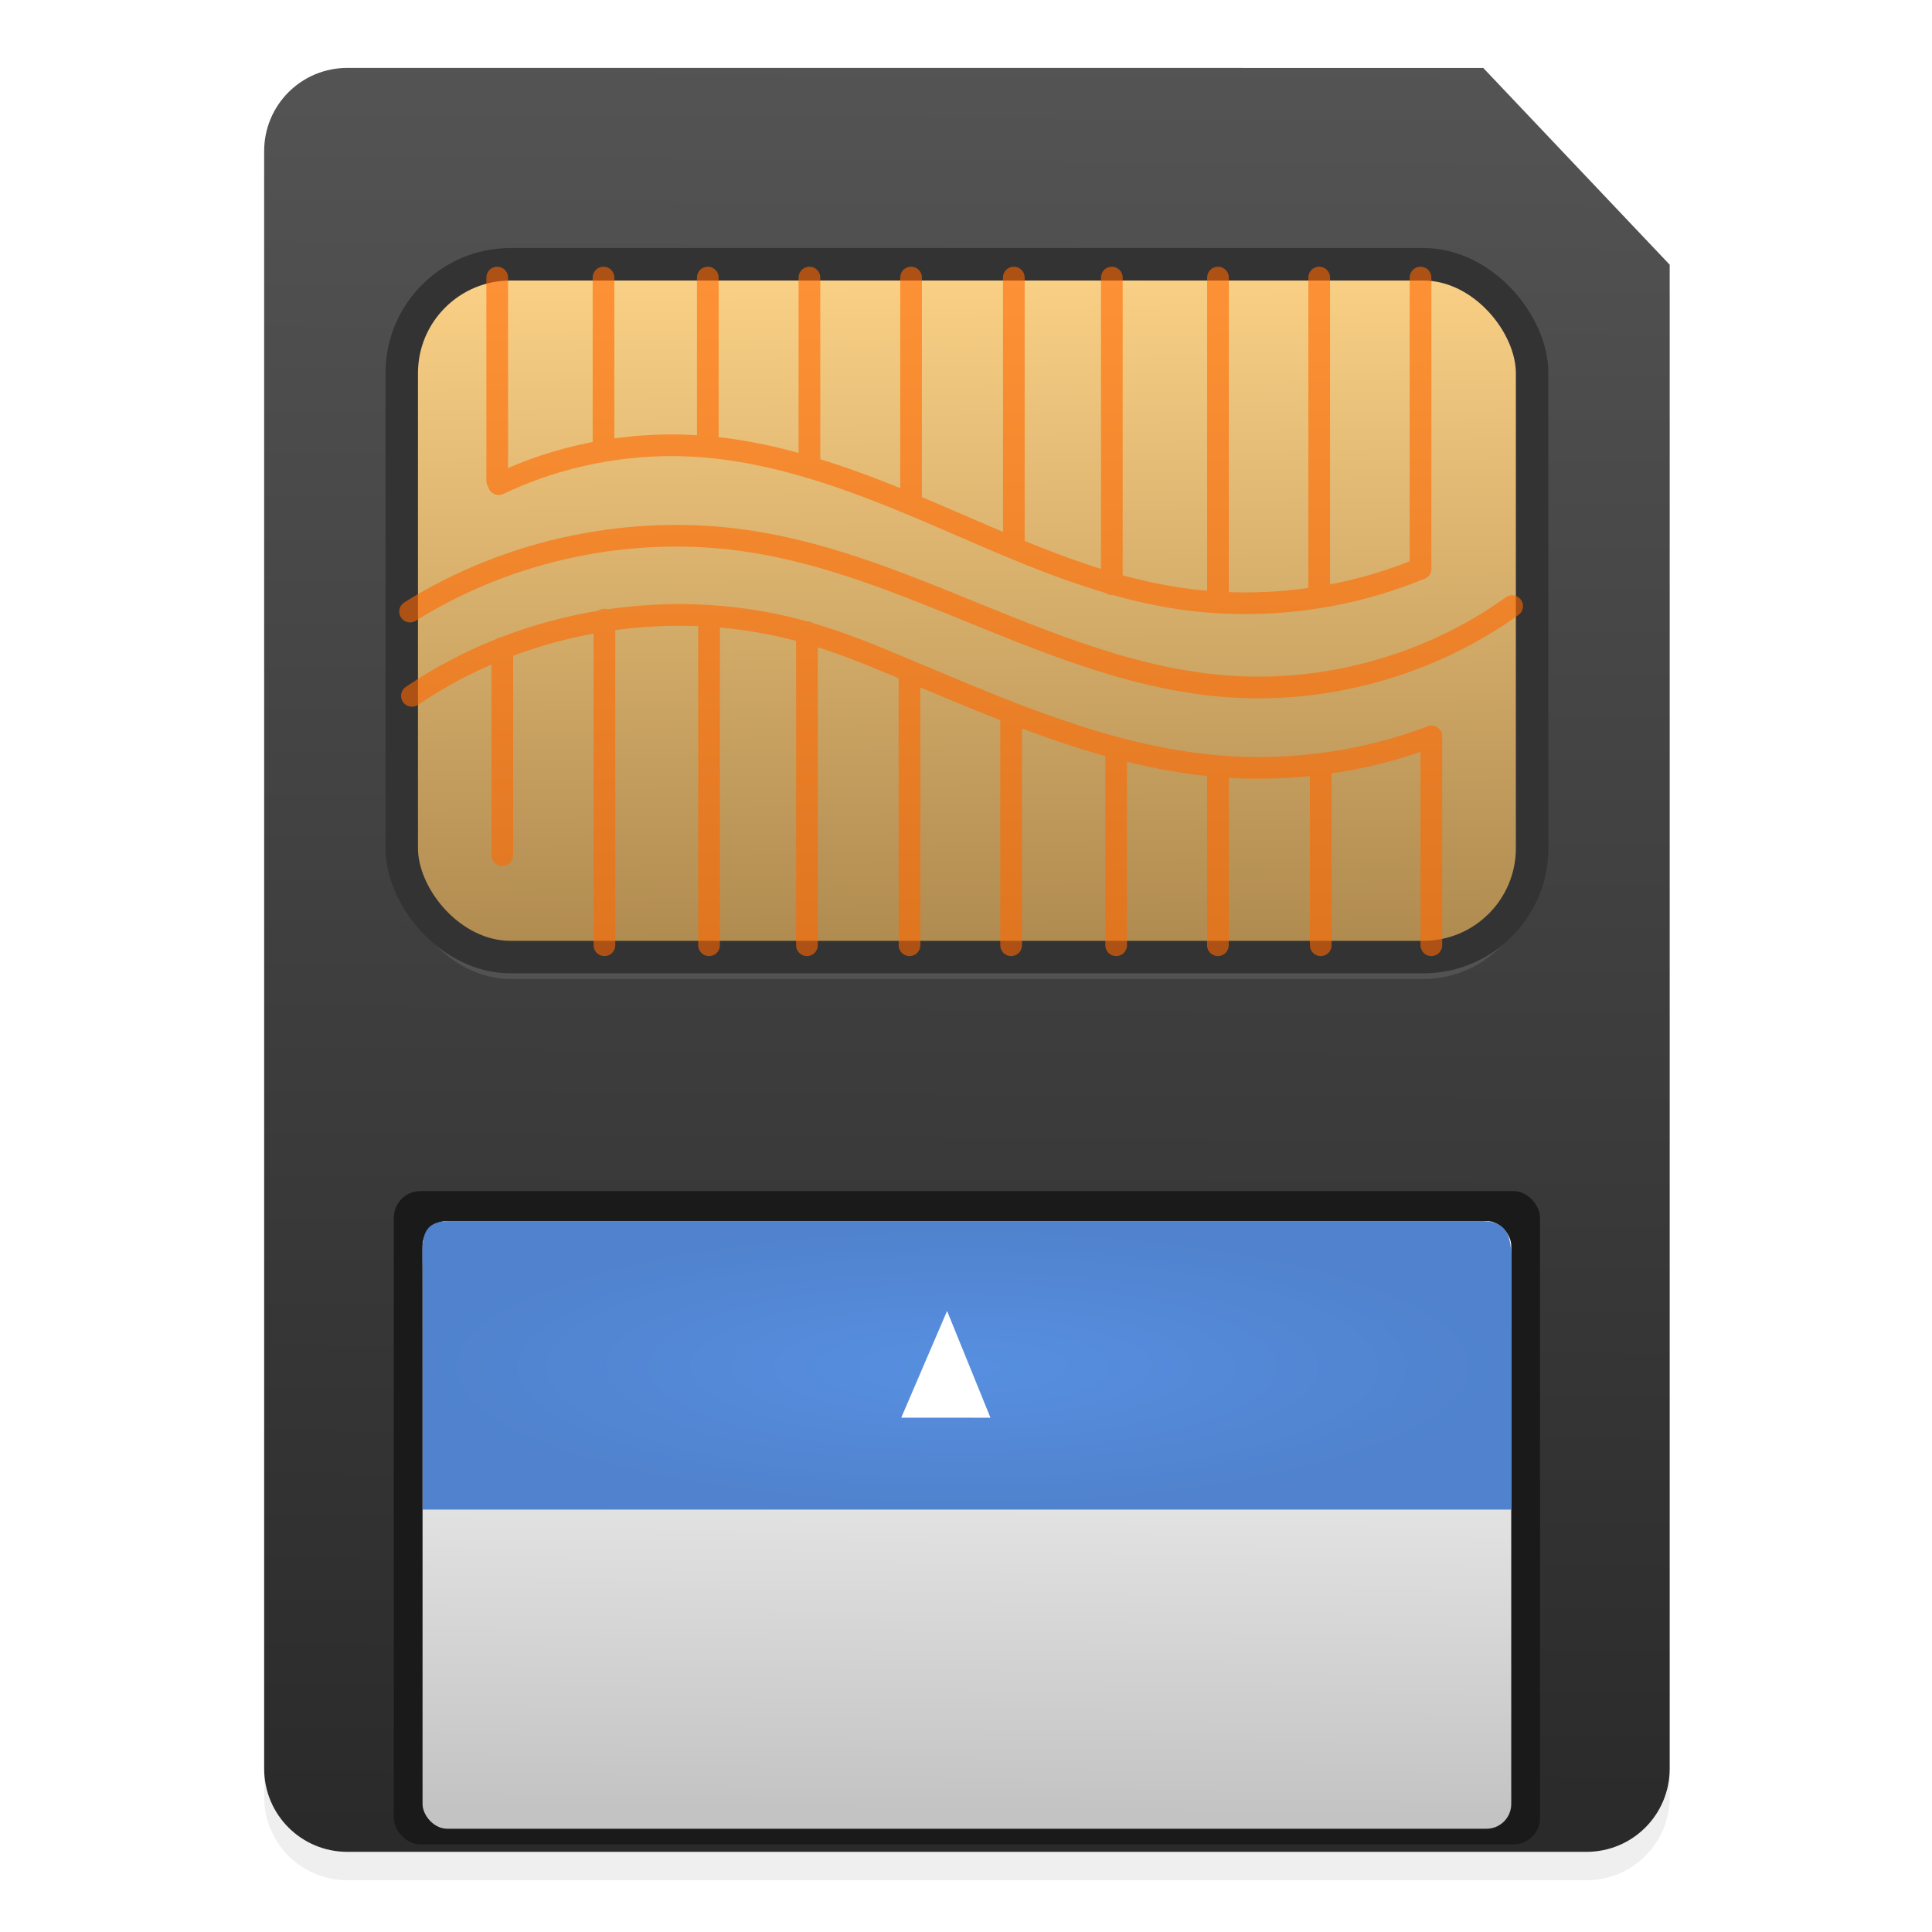 <svg width="64" height="64" version="1.1" viewBox="0 0 16.933 16.933" xmlns="http://www.w3.org/2000/svg" xmlns:osb="http://www.openswatchbook.org/uri/2009/osb" xmlns:xlink="http://www.w3.org/1999/xlink">
 <defs>
  <filter id="f" x="-.147" y="-.166" width="1.295" height="1.331" color-interpolation-filters="sRGB">
   <feGaussianBlur stdDeviation="3.362"/>
  </filter>
  <linearGradient id="SVGID_11_" x1="1456.9" x2="1460.4" y1="-810.5" y2="-811.9" gradientTransform="matrix(-2.732 0 0 2.732 4027.2 2244.5)" gradientUnits="userSpaceOnUse">
   <stop stop-color="#E7DDAF" offset="0"/>
   <stop stop-color="#E7DDAF" stop-opacity="0" offset="1"/>
  </linearGradient>
  <linearGradient id="SVGID_12_" x1="1456.3" x2="1460" y1="-807.81" y2="-808.72" gradientTransform="matrix(-2.731 -.077 -.077 2.731 3970.8 2345.5)" gradientUnits="userSpaceOnUse">
   <stop stop-color="#EAC7AE" offset="0"/>
   <stop stop-color="#EAC7AE" stop-opacity="0" offset="1"/>
  </linearGradient>
  <linearGradient id="SVGID_13_" x1="1459.9" x2="1462.9" y1="-808.34" y2="-810.66" gradientTransform="matrix(-2.732 0 0 2.732 4027.2 2244.5)" gradientUnits="userSpaceOnUse">
   <stop stop-color="#CAEFB9" offset="0"/>
   <stop stop-color="#CAEFB9" stop-opacity="0" offset="1"/>
  </linearGradient>
  <linearGradient id="SVGID_14_" x1="1462.3" x2="1464.5" y1="-805.88" y2="-808.6" gradientTransform="matrix(-2.732 0 0 2.732 4027.2 2244.5)" gradientUnits="userSpaceOnUse">
   <stop stop-color="#B1E3DA" offset="0"/>
   <stop stop-color="#B1E3DA" stop-opacity="0" offset="1"/>
  </linearGradient>
  <linearGradient id="SVGID_15_" x1="1463.3" x2="1462.4" y1="-803.87" y2="-801.14" gradientTransform="matrix(-2.732 0 0 2.732 4027.2 2244.5)" gradientUnits="userSpaceOnUse">
   <stop stop-color="#A5C5EE" offset="0"/>
   <stop stop-color="#A5C5EE" stop-opacity="0" offset="1"/>
  </linearGradient>
  <linearGradient id="b" x1="-182.7" x2="-184.42" y1="208.08" y2="285.53" gradientTransform="matrix(.334 0 0 .142 91.099 249.62)" gradientUnits="userSpaceOnUse">
   <stop stop-color="#fff" offset="0"/>
   <stop stop-color="#c3c3c3" offset="1"/>
  </linearGradient>
  <radialGradient id="a" cx="-179.96" cy="216.52" r="30.5" gradientTransform="matrix(.334 0 0 .089 91.102 262.59)" gradientUnits="userSpaceOnUse">
   <stop stop-color="#578fe0" offset="0"/>
   <stop stop-color="#5082cd" offset="1"/>
  </radialGradient>
  <linearGradient id="d" x1="-32.568" x2="-33.595" y1="-263.25" y2="-90.552" gradientTransform="matrix(.193 0 0 .193 36.555 308.13)" gradientUnits="userSpaceOnUse">
   <stop stop-color="#545454" offset="0"/>
   <stop stop-color="#2a2a2a" offset="1"/>
  </linearGradient>
  <linearGradient id="c" x1="-256.93" x2="-256.24" y1="-66.48" y2="1.3" gradientTransform="matrix(.193 0 0 .193 78.792 273.91)" gradientUnits="userSpaceOnUse">
   <stop stop-color="#fcd287" offset="0"/>
   <stop stop-color="#af8a4f" offset="1"/>
  </linearGradient>
  <filter id="e" x="-.041" y="-.032" width="1.082" height="1.064" color-interpolation-filters="sRGB">
   <feGaussianBlur stdDeviation="0.447"/>
  </filter>
 </defs>
 <g transform="translate(0 -280.07)">
  <g transform="matrix(-.974 0 0 -.974 -27.864 267.24)" display="none" filter="url(#f)">
   <path d="m32.027 20.525 18.936 25.572c2.494-1.83 5.371-3.188 8.586-3.894 0.085-0.02 0.164-0.037 0.25-0.055l-6.638-31.131c-7.894 1.533-14.533 5.069-21.134 9.507z" display="inline" enable-background="new    " fill="url(#SVGID_11_)" opacity=".8"/>
   <g display="inline">
    <path d="m43.664 13.968 12.203 29.351c2.863-1.173 5.982-1.796 9.272-1.702 0.087 2e-3 0.169 0.004 0.256 0.007l0.936-31.733c-8.03-0.42-15.188 1.367-22.667 4.078z" enable-background="new    " fill="url(#SVGID_12_)" opacity=".8"/>
    <path d="m21.456 30.745 25.173 19.549c1.935-2.412 4.362-4.469 7.285-5.982 0.078-0.041 0.149-0.078 0.228-0.117l-14.617-28.191c-7.228 3.523-12.841 8.747-18.068 14.742z" enable-background="new    " fill="url(#SVGID_13_)" opacity=".8"/>
    <path d="m14.299 42.841c19.602 6.125 21.447 19.21 34.906 4.792l-21.609-23.758c-6.068 5.274-9.799 11.822-13.297 18.966z" enable-background="new    " fill="url(#SVGID_14_)" opacity=".8"/>
    <path d="m18.459 34.97c-3.232 4.787-5.212 9.935-6.898 15.42l30.977 8.129c0.59-2.085 1.416-4.139 2.647-6.062 0.048-0.073 0.123-0.183 0.172-0.256z" enable-background="new    " fill="url(#SVGID_15_)" opacity=".8"/>
   </g>
  </g>
  <g transform="matrix(.469 0 0 .469 -6.101 159.86)" stroke-width="2.1">
   <g>
    <path d="m19.501 258.11c-0.862 0-1.556 0.694-1.556 1.556v30.226c0 0.862 0.694 1.556 1.556 1.556h23.154c0.862 0 1.556-0.694 1.556-1.556v-28.104l-3.484-3.677z" filter="url(#e)" opacity=".25"/>
    <path d="m19.501 257.58c-0.862 0-1.556 0.694-1.556 1.556v30.226c0 0.862 0.694 1.556 1.556 1.556h23.154c0.862 0 1.556-0.694 1.556-1.556v-28.104l-3.484-3.677z" fill="url(#d)"/>
    <rect x="20.516" y="261.66" width="21.124" height="12.947" ry="2.034" fill="#808080" opacity=".3"/>
    <rect x="20.516" y="261.25" width="21.124" height="12.947" ry="2.034" fill="url(#c)" stroke="#333" stroke-linecap="round" stroke-linejoin="round" stroke-width=".607"/>
   </g>
   <g transform="matrix(.193 0 0 .193 80.739 265.61)" fill="none" opacity=".6" stroke="#FF6700" stroke-linecap="round" stroke-linejoin="round" stroke-width="2.1">
    <path d="m-311.05 19.198c11.12-7.549 25.662-9.824 38.556-6.033 3.001 0.882 5.902 2.07 8.787 3.279 9.967 4.175 20.049 8.689 30.819 9.573 6.948 0.571 14.019-0.42 20.543-2.877"/>
    <path d="m-311.23 11.037c9.753-6.106 21.736-8.557 33.103-6.771 6.181 0.971 12.109 3.132 17.916 5.461 9 3.611 18.028 7.709 27.691 8.519 9.853 0.826 19.969-1.969 28.001-7.736"/>
    <path d="m-302.65-1.303c5.798-2.756 12.285-4.044 18.696-3.713 7.9 0.408 15.469 3.206 22.748 6.303 7.706 3.278 15.367 6.961 23.626 8.344 8.108 1.358 16.591 0.393 24.187-2.751"/>
    <path d="m-302.79-21.304v19.672"/>
    <path d="m-292.5-21.304v16.704"/>
    <path d="m-282.4-21.304v16.376"/>
    <path d="m-272.56-21.304v18.379"/>
    <path d="m-262.72-21.304v21.858"/>
    <path d="m-252.77-21.304v26.163"/>
    <path d="m-243.28-21.304v29.686"/>
    <path d="m-233-21.304v31.346"/>
    <path d="m-223.2-21.304v30.872"/>
    <path d="m-213.39-21.304v28.183"/>
    <path d="m-302.3 14.558v20.063"/>
    <path d="m-292.41 11.818v31.525"/>
    <path d="m-282.28 11.463v31.881"/>
    <path d="m-272.8 13.028v30.315"/>
    <path d="m-262.87 16.857v26.486"/>
    <path d="m-253.03 20.93v22.414"/>
    <path d="m-242.86 24.312v19.031"/>
    <path d="m-233.01 26.101v17.242"/>
    <path d="m-223.05 25.824v17.519"/>
    <path d="m-212.34 23.14v20.203"/>
   </g>
   <g fill-rule="evenodd">
    <rect x="20.368" y="278.57" width="21.42" height="12.209" ry=".496" fill="#1a1a1a"/>
    <rect x="20.905" y="279.13" width="20.345" height="11.356" ry=".462" fill="url(#b)"/>
    <path d="m21.411 279.13c-0.601 0-0.503 0.43-0.503 0.991v4.401h20.345v-4.401c0-0.562 0.038-0.991-0.563-0.991z" fill="url(#a)"/>
    <path d="m30.707 280.81 0.811 1.995-1.667-1e-3z" fill="#fff"/>
   </g>
  </g>
 </g>
</svg>
